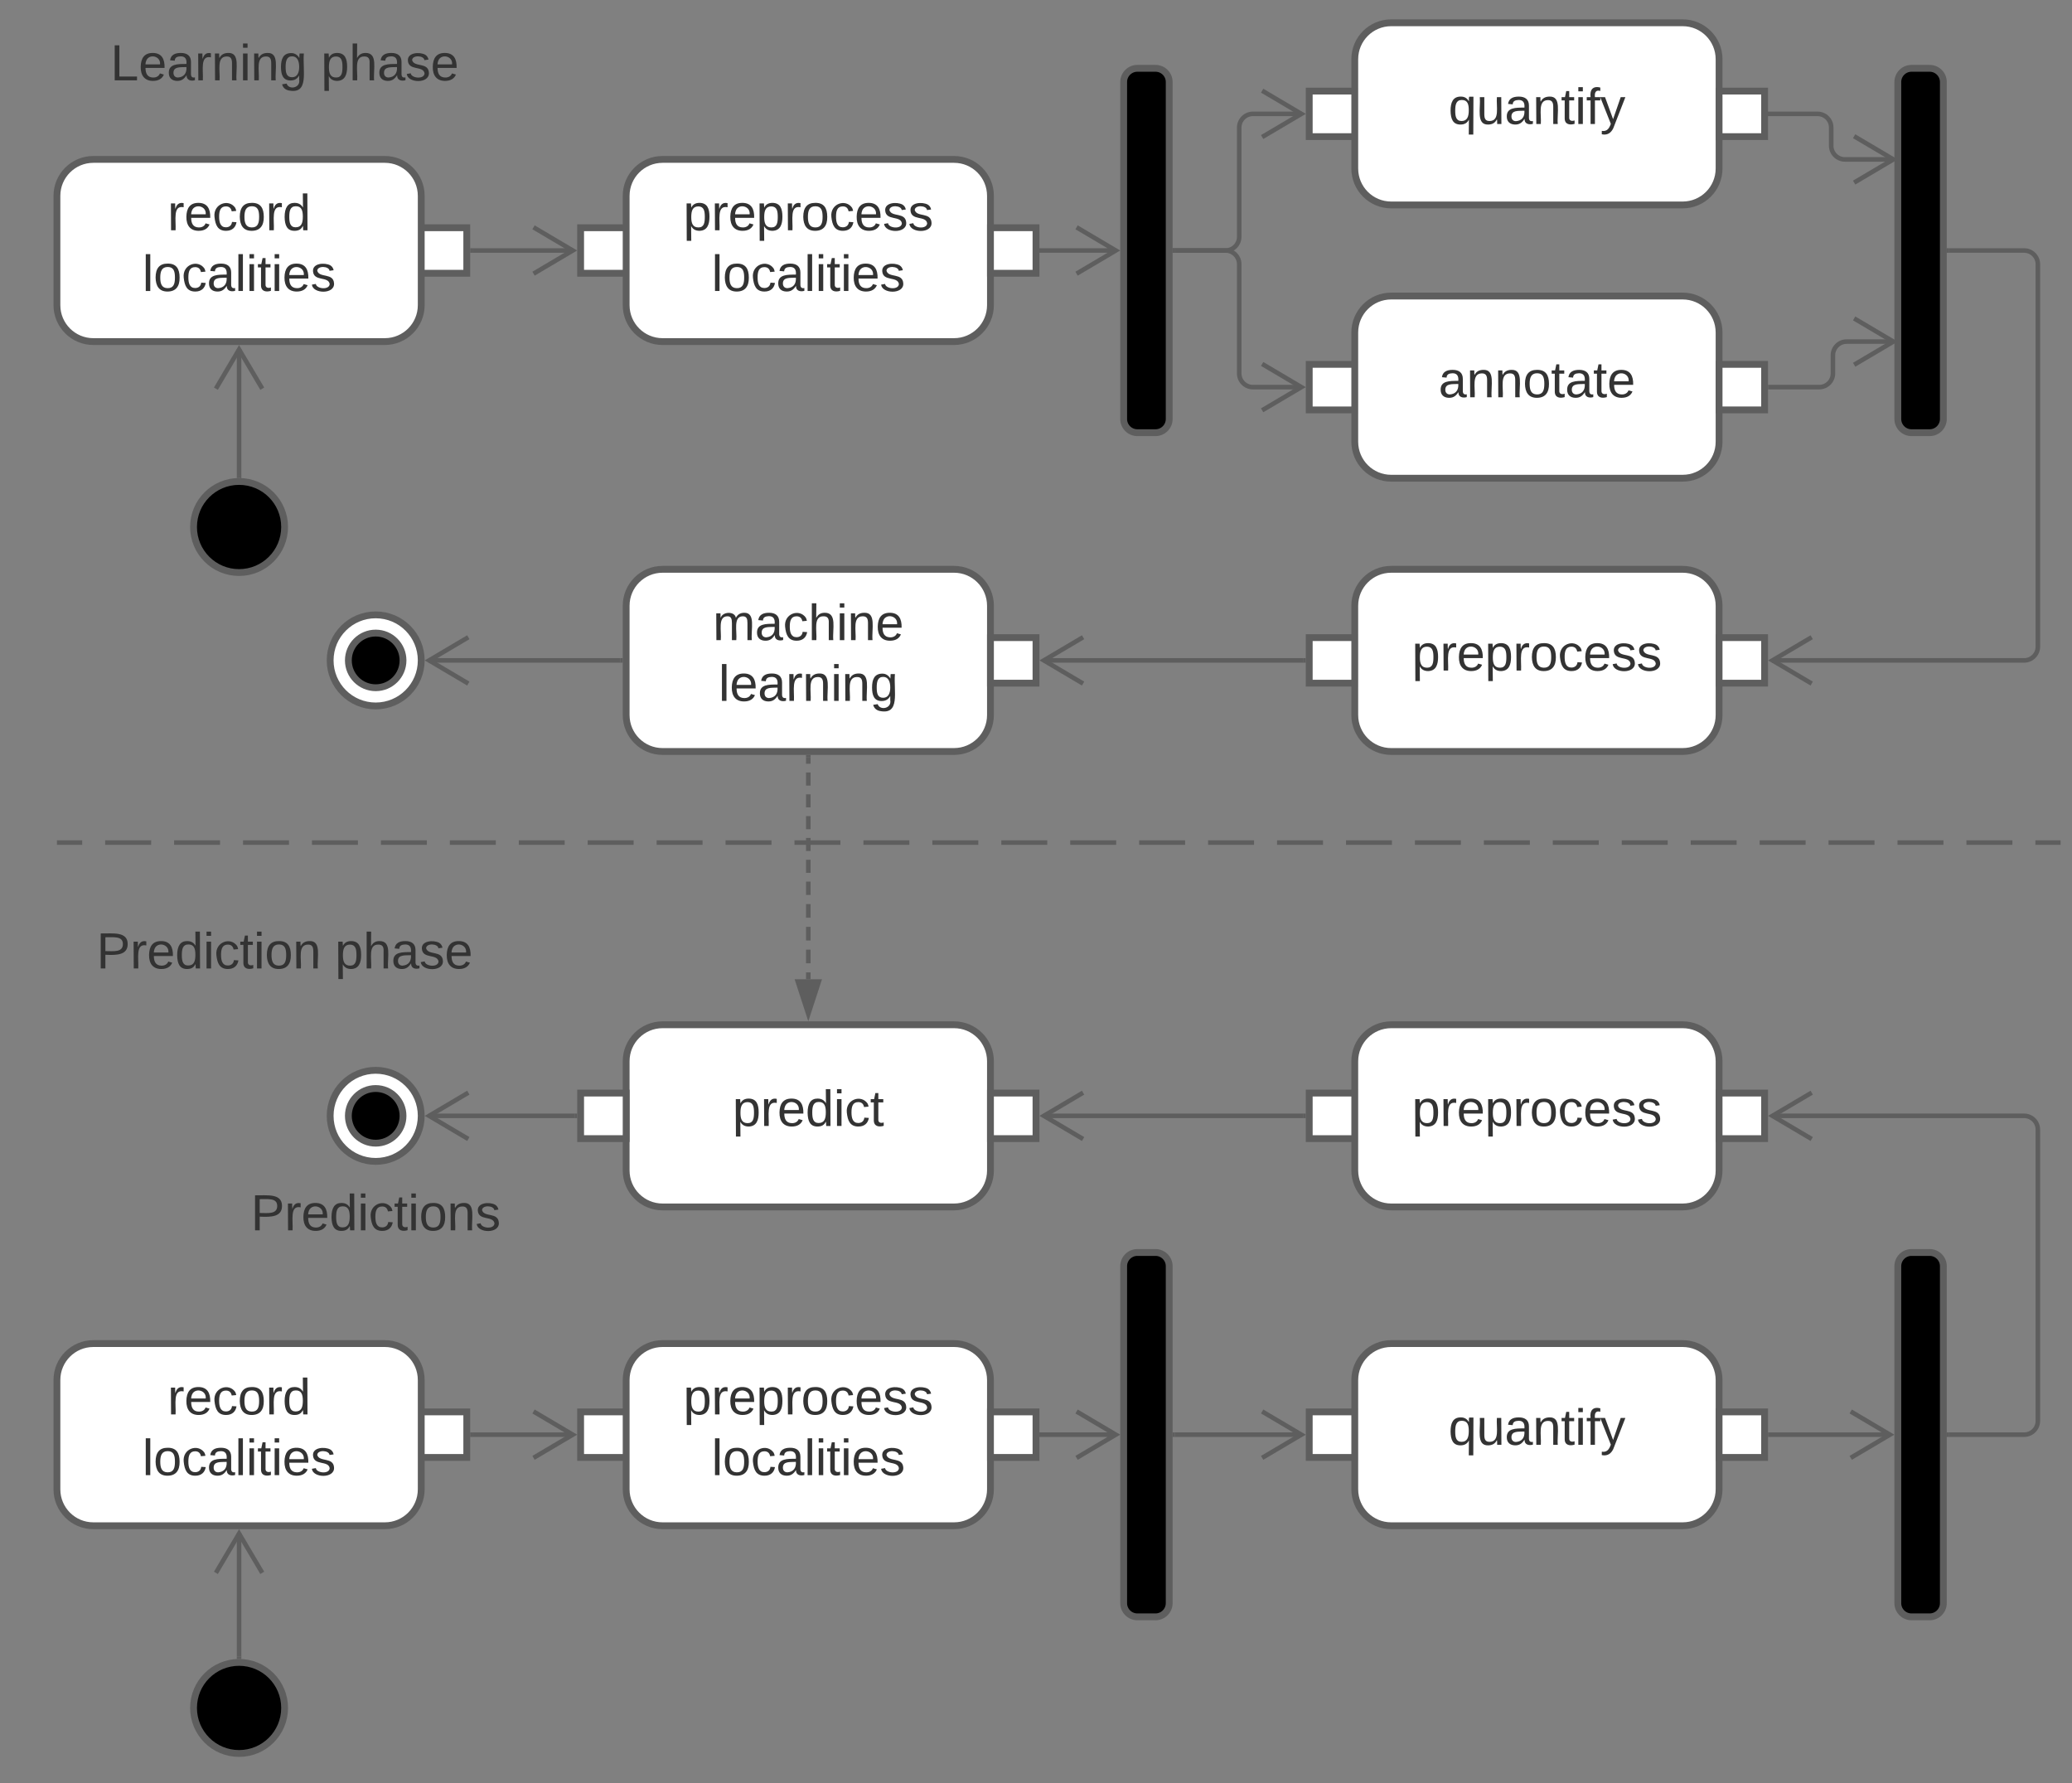 <svg xmlns="http://www.w3.org/2000/svg" xmlns:xlink="http://www.w3.org/1999/xlink" xmlns:lucid="lucid" width="910" height="783"><rect width="100%" height="100%" fill="#808080" stroke="none"/><g transform="translate(-75 -430)" lucid:page-tab-id="0_0"><path d="M260 530h20v20h-20zM116 500c-8.84 0-16 7.16-16 16v48c0 8.84 7.16 16 16 16h128c8.84 0 16-7.16 16-16v-48c0-8.84-7.16-16-16-16z" stroke="#5e5e5e" stroke-width="3" fill="#fff"/><use xlink:href="#a" transform="matrix(1,0,0,1,108,508) translate(40.58 23.111)"/><use xlink:href="#b" transform="matrix(1,0,0,1,108,508) translate(29.531 49.778)"/><path d="M282.5 540h44.18" stroke="#5e5e5e" stroke-width="2" fill="none"/><path d="M282.53 541h-1.03v-2h1.03" fill="#5e5e5e"/><path d="M309.32 550.18L326.54 540l-17.22-10.18" stroke="#5e5e5e" stroke-width="2" fill="none"/><path d="M330 530h20v20h-20zM366 500c-8.84 0-16 7.16-16 16v48c0 8.84 7.16 16 16 16h128c8.84 0 16-7.16 16-16v-48c0-8.84-7.16-16-16-16z" stroke="#5e5e5e" stroke-width="3" fill="#fff"/><use xlink:href="#c" transform="matrix(1,0,0,1,358,508) translate(17.123 23.111)"/><use xlink:href="#b" transform="matrix(1,0,0,1,358,508) translate(29.531 49.778)"/><path d="M510 530h20v20h-20z" stroke="#5e5e5e" stroke-width="3" fill="#fff"/><path d="M568.5 466c0-3.3 2.7-6 6-6h8c3.3 0 6 2.7 6 6v148c0 3.3-2.7 6-6 6h-8c-3.3 0-6-2.7-6-6z" stroke="#5e5e5e" stroke-width="3"/><path d="M531 540h34.18M531.03 540H530M547.82 550.18L565.04 540l-17.22-10.18M591 540h22.25c3.3 0 6-2.7 6-6v-48c0-3.3 2.7-6 6-6h21.43" stroke="#5e5e5e" stroke-width="2" fill="none"/><path d="M591.03 541H590v-2h1.03" fill="#5e5e5e"/><path d="M629.32 490.18L646.54 480l-17.22-10.18M591 540h22.25c3.3 0 6 2.7 6 6v48c0 3.3 2.7 6 6 6h21.43" stroke="#5e5e5e" stroke-width="2" fill="none"/><path d="M591.03 541H590v-2h1.03" fill="#5e5e5e"/><path d="M629.32 610.18L646.54 600l-17.22-10.18" stroke="#5e5e5e" stroke-width="2" fill="none"/><path d="M650 470h20v20h-20zM686 440c-8.84 0-16 7.16-16 16v48c0 8.84 7.16 16 16 16h128c8.84 0 16-7.16 16-16v-48c0-8.84-7.16-16-16-16z" stroke="#5e5e5e" stroke-width="3" fill="#fff"/><use xlink:href="#d" transform="matrix(1,0,0,1,678,448) translate(33.142 36.444)"/><path d="M830 470h20v20h-20zM650 590h20v20h-20zM686 560c-8.84 0-16 7.16-16 16v48c0 8.84 7.16 16 16 16h128c8.84 0 16-7.16 16-16v-48c0-8.84-7.16-16-16-16z" stroke="#5e5e5e" stroke-width="3" fill="#fff"/><use xlink:href="#e" transform="matrix(1,0,0,1,678,568) translate(28.79 36.444)"/><path d="M830 590h20v20h-20z" stroke="#5e5e5e" stroke-width="3" fill="#fff"/><path d="M908.5 466c0-3.3 2.7-6 6-6h8c3.3 0 6 2.7 6 6v148c0 3.3-2.7 6-6 6h-8c-3.3 0-6-2.7-6-6z" stroke="#5e5e5e" stroke-width="3"/><path d="M851 480h22.25c3.3 0 6 2.7 6 6v8c0 3.3 2.7 6 6 6h21.43M851.03 480H850" stroke="#5e5e5e" stroke-width="2" fill="none"/><path d="M889.32 510.18L906.54 500l-17.22-10.18M852.5 600H874c3.3 0 6-2.7 6-6v-8c0-3.3 2.7-6 6-6h20.68" stroke="#5e5e5e" stroke-width="2" fill="none"/><path d="M852.53 601h-1.03v-2h1.03" fill="#5e5e5e"/><path d="M889.32 590.18L906.54 580l-17.22-10.18M931 540h33c3.3 0 6 2.7 6 6v168c0 3.3-2.7 6-6 6H853.32" stroke="#5e5e5e" stroke-width="2" fill="none"/><path d="M931.03 541H930v-2h1.03" fill="#5e5e5e"/><path d="M870.68 709.82L853.46 720l17.22 10.18" stroke="#5e5e5e" stroke-width="2" fill="none"/><path d="M650 710h20v20h-20zM686 680c-8.84 0-16 7.16-16 16v48c0 8.84 7.16 16 16 16h128c8.84 0 16-7.16 16-16v-48c0-8.84-7.16-16-16-16z" stroke="#5e5e5e" stroke-width="3" fill="#fff"/><use xlink:href="#f" transform="matrix(1,0,0,1,678,688) translate(17.123 36.444)"/><path d="M830 710h20v20h-20zM366 680c-8.84 0-16 7.16-16 16v48c0 8.84 7.16 16 16 16h128c8.84 0 16-7.16 16-16v-48c0-8.84-7.16-16-16-16z" stroke="#5e5e5e" stroke-width="3" fill="#fff"/><use xlink:href="#g" transform="matrix(1,0,0,1,358,688) translate(30.086 23.111)"/><use xlink:href="#h" transform="matrix(1,0,0,1,358,688) translate(32.586 49.778)"/><path d="M510 710h20v20h-20z" stroke="#5e5e5e" stroke-width="3" fill="#fff"/><path d="M647.5 720H533.32" stroke="#5e5e5e" stroke-width="2" fill="none"/><path d="M648.5 721h-1.03v-2h1.03" fill="#5e5e5e"/><path d="M550.68 709.82L533.46 720l17.22 10.18" stroke="#5e5e5e" stroke-width="2" fill="none"/><path d="M260 1050h20v20h-20zM116 1020c-8.84 0-16 7.16-16 16v48c0 8.84 7.16 16 16 16h128c8.84 0 16-7.16 16-16v-48c0-8.84-7.16-16-16-16z" stroke="#5e5e5e" stroke-width="3" fill="#fff"/><use xlink:href="#a" transform="matrix(1,0,0,1,108,1028) translate(40.58 23.111)"/><use xlink:href="#b" transform="matrix(1,0,0,1,108,1028) translate(29.531 49.778)"/><path d="M282.5 1060h44.18" stroke="#5e5e5e" stroke-width="2" fill="none"/><path d="M282.53 1061h-1.03v-2h1.03" fill="#5e5e5e"/><path d="M309.32 1070.18l17.22-10.18-17.22-10.18" stroke="#5e5e5e" stroke-width="2" fill="none"/><path d="M330 1050h20v20h-20zM366 1020c-8.84 0-16 7.16-16 16v48c0 8.84 7.16 16 16 16h128c8.84 0 16-7.16 16-16v-48c0-8.84-7.16-16-16-16z" stroke="#5e5e5e" stroke-width="3" fill="#fff"/><use xlink:href="#c" transform="matrix(1,0,0,1,358,1028) translate(17.123 23.111)"/><use xlink:href="#b" transform="matrix(1,0,0,1,358,1028) translate(29.531 49.778)"/><path d="M510 1050h20v20h-20z" stroke="#5e5e5e" stroke-width="3" fill="#fff"/><path d="M568.5 986c0-3.3 2.7-6 6-6h8c3.3 0 6 2.7 6 6v148c0 3.3-2.7 6-6 6h-8c-3.3 0-6-2.7-6-6z" stroke="#5e5e5e" stroke-width="3"/><path d="M531 1060h34.18M531.03 1060H530M547.82 1070.18l17.22-10.18-17.22-10.18M591 1060h55.68" stroke="#5e5e5e" stroke-width="2" fill="none"/><path d="M591.03 1061H590v-2h1.03" fill="#5e5e5e"/><path d="M629.32 1070.18l17.22-10.18-17.22-10.18" stroke="#5e5e5e" stroke-width="2" fill="none"/><path d="M650 1050h20v20h-20zM686 1020c-8.84 0-16 7.16-16 16v48c0 8.84 7.16 16 16 16h128c8.84 0 16-7.16 16-16v-48c0-8.84-7.16-16-16-16z" stroke="#5e5e5e" stroke-width="3" fill="#fff"/><use xlink:href="#d" transform="matrix(1,0,0,1,678,1028) translate(33.142 36.444)"/><path d="M830 1050h20v20h-20z" stroke="#5e5e5e" stroke-width="3" fill="#fff"/><path d="M908.5 986c0-3.3 2.7-6 6-6h8c3.3 0 6 2.7 6 6v148c0 3.3-2.7 6-6 6h-8c-3.3 0-6-2.7-6-6z" stroke="#5e5e5e" stroke-width="3"/><path d="M852.5 1060h52.68" stroke="#5e5e5e" stroke-width="2" fill="none"/><path d="M852.53 1061h-1.03v-2h1.03" fill="#5e5e5e"/><path d="M887.82 1070.18l17.22-10.18-17.22-10.18M931 1060h33c3.3 0 6-2.7 6-6V926c0-3.3-2.7-6-6-6H853.32" stroke="#5e5e5e" stroke-width="2" fill="none"/><path d="M931.03 1061H930v-2h1.03" fill="#5e5e5e"/><path d="M870.68 909.82L853.46 920l17.22 10.18" stroke="#5e5e5e" stroke-width="2" fill="none"/><path d="M650 910h20v20h-20zM686 880c-8.84 0-16 7.16-16 16v48c0 8.84 7.16 16 16 16h128c8.84 0 16-7.16 16-16v-48c0-8.84-7.16-16-16-16z" stroke="#5e5e5e" stroke-width="3" fill="#fff"/><use xlink:href="#f" transform="matrix(1,0,0,1,678,888) translate(17.123 36.444)"/><path d="M830 910h20v20h-20zM366 880c-8.84 0-16 7.16-16 16v48c0 8.84 7.16 16 16 16h128c8.84 0 16-7.16 16-16v-48c0-8.84-7.16-16-16-16z" stroke="#5e5e5e" stroke-width="3" fill="#fff"/><use xlink:href="#i" transform="matrix(1,0,0,1,358,888) translate(38.728 36.444)"/><path d="M510 910h20v20h-20z" stroke="#5e5e5e" stroke-width="3" fill="#fff"/><path d="M647.5 920H533.32" stroke="#5e5e5e" stroke-width="2" fill="none"/><path d="M648.5 921h-1.03v-2h1.03" fill="#5e5e5e"/><path d="M550.68 909.82L533.46 920l17.22 10.18M101 800h10.1m10.08 0h20.2m10.08 0h20.18m10.1 0h20.18m10.1 0h20.18m10.1 0h20.17m10.1 0h20.18m10.1 0H323m10.1 0h20.18m10.1 0h20.17m10.1 0h20.18m10.1 0h20.18m10.1 0h20.17m10.1 0h20.18m10.1 0h20.17m10.1 0h20.18m10.1 0h20.18m10.1 0h20.18m10.1 0h20.18m10.1 0h20.17m10.1 0h20.18m10.1 0h20.2m10.08 0h20.18m10.1 0h20.18m10.1 0h20.17m10.1 0H868m10.08 0h20.18m10.1 0h20.18m10.1 0h20.18m10.1 0H979M101.03 800H100M978.97 800H980M430 762.5v2.88m0 3.83v5.76m0 3.83v5.74m0 3.84v5.75m0 3.83v5.75m0 3.84v5.75m0 3.83V823m0 4v6m0 4v6m0 4v6m0 4v3" stroke="#5e5e5e" stroke-width="2" fill="none"/><path d="M431 762.53h-2v-1.03h2" fill="#5e5e5e"/><path d="M430 875.26L425.36 861h9.28z" stroke="#5e5e5e" stroke-width="2" fill="#5e5e5e"/><path d="M80 826c0-3.3 2.7-6 6-6h228c3.3 0 6 2.7 6 6v48c0 3.3-2.7 6-6 6H86c-3.3 0-6-2.7-6-6z" stroke="#000" stroke-opacity="0" stroke-width="3" fill="#fff" fill-opacity="0"/><use xlink:href="#j" transform="matrix(1,0,0,1,85,825) translate(32.377 30.278)"/><use xlink:href="#k" transform="matrix(1,0,0,1,85,825) translate(137.13 30.278)"/><path d="M80 436c0-3.3 2.7-6 6-6h228c3.3 0 6 2.7 6 6v48c0 3.3-2.7 6-6 6H86c-3.3 0-6-2.7-6-6z" stroke="#000" stroke-opacity="0" stroke-width="3" fill="#fff" fill-opacity="0"/><use xlink:href="#l" transform="matrix(1,0,0,1,85,435) translate(38.519 30.278)"/><use xlink:href="#k" transform="matrix(1,0,0,1,85,435) translate(130.988 30.278)"/><path d="M200 661.42c0 11.04-8.95 20-20 20s-20-8.96-20-20c0-11.05 8.95-20 20-20s20 8.95 20 20z" stroke="#5e5e5e" stroke-width="3"/><path d="M180 638.92v-55.6" stroke="#5e5e5e" stroke-width="2" fill="none"/><path d="M181 640.03l-.93-.12-1.07.05v-1.06h2" fill="#5e5e5e"/><path d="M190.18 600.68L180 583.46l-10.18 17.22" stroke="#5e5e5e" stroke-width="2" fill="none"/><path d="M200 1180c0 11.05-8.95 20-20 20s-20-8.95-20-20 8.95-20 20-20 20 8.95 20 20z" stroke="#5e5e5e" stroke-width="3"/><path d="M180 1157.5v-54.18" stroke="#5e5e5e" stroke-width="2" fill="none"/><path d="M181 1158.6l-.93-.1-1.07.03v-1.06h2" fill="#5e5e5e"/><path d="M190.18 1120.68L180 1103.46l-10.18 17.22" stroke="#5e5e5e" stroke-width="2" fill="none"/><path d="M260 720c0 11.05-8.95 20-20 20s-20-8.95-20-20 8.95-20 20-20 20 8.95 20 20z" stroke="#5e5e5e" stroke-width="3" fill="#fff"/><path d="M252 720c0 6.63-5.37 12-12 12s-12-5.37-12-12 5.37-12 12-12 12 5.37 12 12z" stroke="#5e5e5e" stroke-width="3"/><path d="M347.5 720h-84.18" stroke="#5e5e5e" stroke-width="2" fill="none"/><path d="M348.5 721h-1.03v-2h1.03" fill="#5e5e5e"/><path d="M280.68 709.82L263.48 720l17.2 10.18" stroke="#5e5e5e" stroke-width="2" fill="none"/><path d="M260 920c0 11.05-8.95 20-20 20s-20-8.95-20-20 8.95-20 20-20 20 8.95 20 20z" stroke="#5e5e5e" stroke-width="3" fill="#fff"/><path d="M252 920c0 6.63-5.37 12-12 12s-12-5.37-12-12 5.37-12 12-12 12 5.37 12 12z" stroke="#5e5e5e" stroke-width="3"/><path d="M120 941c0-3.3 2.7-6 6-6h228c3.3 0 6 2.7 6 6v48c0 3.3-2.7 6-6 6H126c-3.3 0-6-2.7-6-6z" stroke="#000" stroke-opacity="0" stroke-width="3" fill="#fff" fill-opacity="0"/><g><use xlink:href="#m" transform="matrix(1,0,0,1,125,940) translate(60.154 30.278)"/></g><path d="M330 910h20v20h-20z" stroke="#5e5e5e" stroke-width="3" fill="#fff"/><path d="M327.5 920h-64.18" stroke="#5e5e5e" stroke-width="2" fill="none"/><path d="M328.5 921h-1.03v-2h1.03" fill="#5e5e5e"/><path d="M280.68 909.82L263.48 920l17.2 10.18" stroke="#5e5e5e" stroke-width="2" fill="none"/><defs><path fill="#333" d="M114-163C36-179 61-72 57 0H25l-1-190h30c1 12-1 29 2 39 6-27 23-49 58-41v29" id="n"/><path fill="#333" d="M100-194c63 0 86 42 84 106H49c0 40 14 67 53 68 26 1 43-12 49-29l28 8c-11 28-37 45-77 45C44 4 14-33 15-96c1-61 26-98 85-98zm52 81c6-60-76-77-97-28-3 7-6 17-6 28h103" id="o"/><path fill="#333" d="M96-169c-40 0-48 33-48 73s9 75 48 75c24 0 41-14 43-38l32 2c-6 37-31 61-74 61-59 0-76-41-82-99-10-93 101-131 147-64 4 7 5 14 7 22l-32 3c-4-21-16-35-41-35" id="p"/><path fill="#333" d="M100-194c62-1 85 37 85 99 1 63-27 99-86 99S16-35 15-95c0-66 28-99 85-99zM99-20c44 1 53-31 53-75 0-43-8-75-51-75s-53 32-53 75 10 74 51 75" id="q"/><path fill="#333" d="M85-194c31 0 48 13 60 33l-1-100h32l1 261h-30c-2-10 0-23-3-31C134-8 116 4 85 4 32 4 16-35 15-94c0-66 23-100 70-100zm9 24c-40 0-46 34-46 75 0 40 6 74 45 74 42 0 51-32 51-76 0-42-9-74-50-73" id="r"/><g id="a"><use transform="matrix(0.062,0,0,0.062,0,0)" xlink:href="#n"/><use transform="matrix(0.062,0,0,0.062,7.346,0)" xlink:href="#o"/><use transform="matrix(0.062,0,0,0.062,19.691,0)" xlink:href="#p"/><use transform="matrix(0.062,0,0,0.062,30.802,0)" xlink:href="#q"/><use transform="matrix(0.062,0,0,0.062,43.148,0)" xlink:href="#n"/><use transform="matrix(0.062,0,0,0.062,50.494,0)" xlink:href="#r"/></g><path fill="#333" d="M24 0v-261h32V0H24" id="s"/><path fill="#333" d="M141-36C126-15 110 5 73 4 37 3 15-17 15-53c-1-64 63-63 125-63 3-35-9-54-41-54-24 1-41 7-42 31l-33-3c5-37 33-52 76-52 45 0 72 20 72 64v82c-1 20 7 32 28 27v20c-31 9-61-2-59-35zM48-53c0 20 12 33 32 33 41-3 63-29 60-74-43 2-92-5-92 41" id="t"/><path fill="#333" d="M24-231v-30h32v30H24zM24 0v-190h32V0H24" id="u"/><path fill="#333" d="M59-47c-2 24 18 29 38 22v24C64 9 27 4 27-40v-127H5v-23h24l9-43h21v43h35v23H59v120" id="v"/><path fill="#333" d="M135-143c-3-34-86-38-87 0 15 53 115 12 119 90S17 21 10-45l28-5c4 36 97 45 98 0-10-56-113-15-118-90-4-57 82-63 122-42 12 7 21 19 24 35" id="w"/><g id="b"><use transform="matrix(0.062,0,0,0.062,0,0)" xlink:href="#s"/><use transform="matrix(0.062,0,0,0.062,4.877,0)" xlink:href="#q"/><use transform="matrix(0.062,0,0,0.062,17.222,0)" xlink:href="#p"/><use transform="matrix(0.062,0,0,0.062,28.333,0)" xlink:href="#t"/><use transform="matrix(0.062,0,0,0.062,40.679,0)" xlink:href="#s"/><use transform="matrix(0.062,0,0,0.062,45.556,0)" xlink:href="#u"/><use transform="matrix(0.062,0,0,0.062,50.432,0)" xlink:href="#v"/><use transform="matrix(0.062,0,0,0.062,56.605,0)" xlink:href="#u"/><use transform="matrix(0.062,0,0,0.062,61.481,0)" xlink:href="#o"/><use transform="matrix(0.062,0,0,0.062,73.827,0)" xlink:href="#w"/></g><path fill="#333" d="M115-194c55 1 70 41 70 98S169 2 115 4C84 4 66-9 55-30l1 105H24l-1-265h31l2 30c10-21 28-34 59-34zm-8 174c40 0 45-34 45-75s-6-73-45-74c-42 0-51 32-51 76 0 43 10 73 51 73" id="x"/><g id="c"><use transform="matrix(0.062,0,0,0.062,0,0)" xlink:href="#x"/><use transform="matrix(0.062,0,0,0.062,12.346,0)" xlink:href="#n"/><use transform="matrix(0.062,0,0,0.062,19.691,0)" xlink:href="#o"/><use transform="matrix(0.062,0,0,0.062,32.037,0)" xlink:href="#x"/><use transform="matrix(0.062,0,0,0.062,44.383,0)" xlink:href="#n"/><use transform="matrix(0.062,0,0,0.062,51.728,0)" xlink:href="#q"/><use transform="matrix(0.062,0,0,0.062,64.074,0)" xlink:href="#p"/><use transform="matrix(0.062,0,0,0.062,75.185,0)" xlink:href="#o"/><use transform="matrix(0.062,0,0,0.062,87.531,0)" xlink:href="#w"/><use transform="matrix(0.062,0,0,0.062,98.642,0)" xlink:href="#w"/></g><path fill="#333" d="M145-31C134-9 116 4 85 4 32 4 16-35 15-94c0-59 17-99 70-100 32-1 48 14 60 33 0-11-1-24 2-32h30l-1 268h-32zM93-21c41 0 51-33 51-76s-8-73-50-73c-40 0-46 35-46 75s5 74 45 74" id="y"/><path fill="#333" d="M84 4C-5 8 30-112 23-190h32v120c0 31 7 50 39 49 72-2 45-101 50-169h31l1 190h-30c-1-10 1-25-2-33-11 22-28 36-60 37" id="z"/><path fill="#333" d="M117-194c89-4 53 116 60 194h-32v-121c0-31-8-49-39-48C34-167 62-67 57 0H25l-1-190h30c1 10-1 24 2 32 11-22 29-35 61-36" id="A"/><path fill="#333" d="M101-234c-31-9-42 10-38 44h38v23H63V0H32v-167H5v-23h27c-7-52 17-82 69-68v24" id="B"/><path fill="#333" d="M179-190L93 31C79 59 56 82 12 73V49c39 6 53-20 64-50L1-190h34L92-34l54-156h33" id="C"/><g id="d"><use transform="matrix(0.062,0,0,0.062,0,0)" xlink:href="#y"/><use transform="matrix(0.062,0,0,0.062,12.346,0)" xlink:href="#z"/><use transform="matrix(0.062,0,0,0.062,24.691,0)" xlink:href="#t"/><use transform="matrix(0.062,0,0,0.062,37.037,0)" xlink:href="#A"/><use transform="matrix(0.062,0,0,0.062,49.383,0)" xlink:href="#v"/><use transform="matrix(0.062,0,0,0.062,55.556,0)" xlink:href="#u"/><use transform="matrix(0.062,0,0,0.062,60.432,0)" xlink:href="#B"/><use transform="matrix(0.062,0,0,0.062,66.605,0)" xlink:href="#C"/></g><g id="e"><use transform="matrix(0.062,0,0,0.062,0,0)" xlink:href="#t"/><use transform="matrix(0.062,0,0,0.062,12.346,0)" xlink:href="#A"/><use transform="matrix(0.062,0,0,0.062,24.691,0)" xlink:href="#A"/><use transform="matrix(0.062,0,0,0.062,37.037,0)" xlink:href="#q"/><use transform="matrix(0.062,0,0,0.062,49.383,0)" xlink:href="#v"/><use transform="matrix(0.062,0,0,0.062,55.556,0)" xlink:href="#t"/><use transform="matrix(0.062,0,0,0.062,67.901,0)" xlink:href="#v"/><use transform="matrix(0.062,0,0,0.062,74.074,0)" xlink:href="#o"/></g><g id="f"><use transform="matrix(0.062,0,0,0.062,0,0)" xlink:href="#x"/><use transform="matrix(0.062,0,0,0.062,12.346,0)" xlink:href="#n"/><use transform="matrix(0.062,0,0,0.062,19.691,0)" xlink:href="#o"/><use transform="matrix(0.062,0,0,0.062,32.037,0)" xlink:href="#x"/><use transform="matrix(0.062,0,0,0.062,44.383,0)" xlink:href="#n"/><use transform="matrix(0.062,0,0,0.062,51.728,0)" xlink:href="#q"/><use transform="matrix(0.062,0,0,0.062,64.074,0)" xlink:href="#p"/><use transform="matrix(0.062,0,0,0.062,75.185,0)" xlink:href="#o"/><use transform="matrix(0.062,0,0,0.062,87.531,0)" xlink:href="#w"/><use transform="matrix(0.062,0,0,0.062,98.642,0)" xlink:href="#w"/></g><path fill="#333" d="M210-169c-67 3-38 105-44 169h-31v-121c0-29-5-50-35-48C34-165 62-65 56 0H25l-1-190h30c1 10-1 24 2 32 10-44 99-50 107 0 11-21 27-35 58-36 85-2 47 119 55 194h-31v-121c0-29-5-49-35-48" id="D"/><path fill="#333" d="M106-169C34-169 62-67 57 0H25v-261h32l-1 103c12-21 28-36 61-36 89 0 53 116 60 194h-32v-121c2-32-8-49-39-48" id="E"/><g id="g"><use transform="matrix(0.062,0,0,0.062,0,0)" xlink:href="#D"/><use transform="matrix(0.062,0,0,0.062,18.457,0)" xlink:href="#t"/><use transform="matrix(0.062,0,0,0.062,30.802,0)" xlink:href="#p"/><use transform="matrix(0.062,0,0,0.062,41.914,0)" xlink:href="#E"/><use transform="matrix(0.062,0,0,0.062,54.259,0)" xlink:href="#u"/><use transform="matrix(0.062,0,0,0.062,59.136,0)" xlink:href="#A"/><use transform="matrix(0.062,0,0,0.062,71.481,0)" xlink:href="#o"/></g><path fill="#333" d="M177-190C167-65 218 103 67 71c-23-6-38-20-44-43l32-5c15 47 100 32 89-28v-30C133-14 115 1 83 1 29 1 15-40 15-95c0-56 16-97 71-98 29-1 48 16 59 35 1-10 0-23 2-32h30zM94-22c36 0 50-32 50-73 0-42-14-75-50-75-39 0-46 34-46 75s6 73 46 73" id="F"/><g id="h"><use transform="matrix(0.062,0,0,0.062,0,0)" xlink:href="#s"/><use transform="matrix(0.062,0,0,0.062,4.877,0)" xlink:href="#o"/><use transform="matrix(0.062,0,0,0.062,17.222,0)" xlink:href="#t"/><use transform="matrix(0.062,0,0,0.062,29.568,0)" xlink:href="#n"/><use transform="matrix(0.062,0,0,0.062,36.914,0)" xlink:href="#A"/><use transform="matrix(0.062,0,0,0.062,49.259,0)" xlink:href="#u"/><use transform="matrix(0.062,0,0,0.062,54.136,0)" xlink:href="#A"/><use transform="matrix(0.062,0,0,0.062,66.481,0)" xlink:href="#F"/></g><g id="i"><use transform="matrix(0.062,0,0,0.062,0,0)" xlink:href="#x"/><use transform="matrix(0.062,0,0,0.062,12.346,0)" xlink:href="#n"/><use transform="matrix(0.062,0,0,0.062,19.691,0)" xlink:href="#o"/><use transform="matrix(0.062,0,0,0.062,32.037,0)" xlink:href="#r"/><use transform="matrix(0.062,0,0,0.062,44.383,0)" xlink:href="#u"/><use transform="matrix(0.062,0,0,0.062,49.259,0)" xlink:href="#p"/><use transform="matrix(0.062,0,0,0.062,60.37,0)" xlink:href="#v"/></g><path fill="#333" d="M30-248c87 1 191-15 191 75 0 78-77 80-158 76V0H30v-248zm33 125c57 0 124 11 124-50 0-59-68-47-124-48v98" id="G"/><g id="j"><use transform="matrix(0.062,0,0,0.062,0,0)" xlink:href="#G"/><use transform="matrix(0.062,0,0,0.062,14.815,0)" xlink:href="#n"/><use transform="matrix(0.062,0,0,0.062,22.16,0)" xlink:href="#o"/><use transform="matrix(0.062,0,0,0.062,34.506,0)" xlink:href="#r"/><use transform="matrix(0.062,0,0,0.062,46.852,0)" xlink:href="#u"/><use transform="matrix(0.062,0,0,0.062,51.728,0)" xlink:href="#p"/><use transform="matrix(0.062,0,0,0.062,62.84,0)" xlink:href="#v"/><use transform="matrix(0.062,0,0,0.062,69.012,0)" xlink:href="#u"/><use transform="matrix(0.062,0,0,0.062,73.889,0)" xlink:href="#q"/><use transform="matrix(0.062,0,0,0.062,86.235,0)" xlink:href="#A"/></g><g id="k"><use transform="matrix(0.062,0,0,0.062,0,0)" xlink:href="#x"/><use transform="matrix(0.062,0,0,0.062,12.346,0)" xlink:href="#E"/><use transform="matrix(0.062,0,0,0.062,24.691,0)" xlink:href="#t"/><use transform="matrix(0.062,0,0,0.062,37.037,0)" xlink:href="#w"/><use transform="matrix(0.062,0,0,0.062,48.148,0)" xlink:href="#o"/></g><path fill="#333" d="M30 0v-248h33v221h125V0H30" id="H"/><g id="l"><use transform="matrix(0.062,0,0,0.062,0,0)" xlink:href="#H"/><use transform="matrix(0.062,0,0,0.062,12.346,0)" xlink:href="#o"/><use transform="matrix(0.062,0,0,0.062,24.691,0)" xlink:href="#t"/><use transform="matrix(0.062,0,0,0.062,37.037,0)" xlink:href="#n"/><use transform="matrix(0.062,0,0,0.062,44.383,0)" xlink:href="#A"/><use transform="matrix(0.062,0,0,0.062,56.728,0)" xlink:href="#u"/><use transform="matrix(0.062,0,0,0.062,61.605,0)" xlink:href="#A"/><use transform="matrix(0.062,0,0,0.062,73.951,0)" xlink:href="#F"/></g><g id="m"><use transform="matrix(0.062,0,0,0.062,0,0)" xlink:href="#G"/><use transform="matrix(0.062,0,0,0.062,14.815,0)" xlink:href="#n"/><use transform="matrix(0.062,0,0,0.062,22.16,0)" xlink:href="#o"/><use transform="matrix(0.062,0,0,0.062,34.506,0)" xlink:href="#r"/><use transform="matrix(0.062,0,0,0.062,46.852,0)" xlink:href="#u"/><use transform="matrix(0.062,0,0,0.062,51.728,0)" xlink:href="#p"/><use transform="matrix(0.062,0,0,0.062,62.84,0)" xlink:href="#v"/><use transform="matrix(0.062,0,0,0.062,69.012,0)" xlink:href="#u"/><use transform="matrix(0.062,0,0,0.062,73.889,0)" xlink:href="#q"/><use transform="matrix(0.062,0,0,0.062,86.235,0)" xlink:href="#A"/><use transform="matrix(0.062,0,0,0.062,98.58,0)" xlink:href="#w"/></g></defs></g></svg>